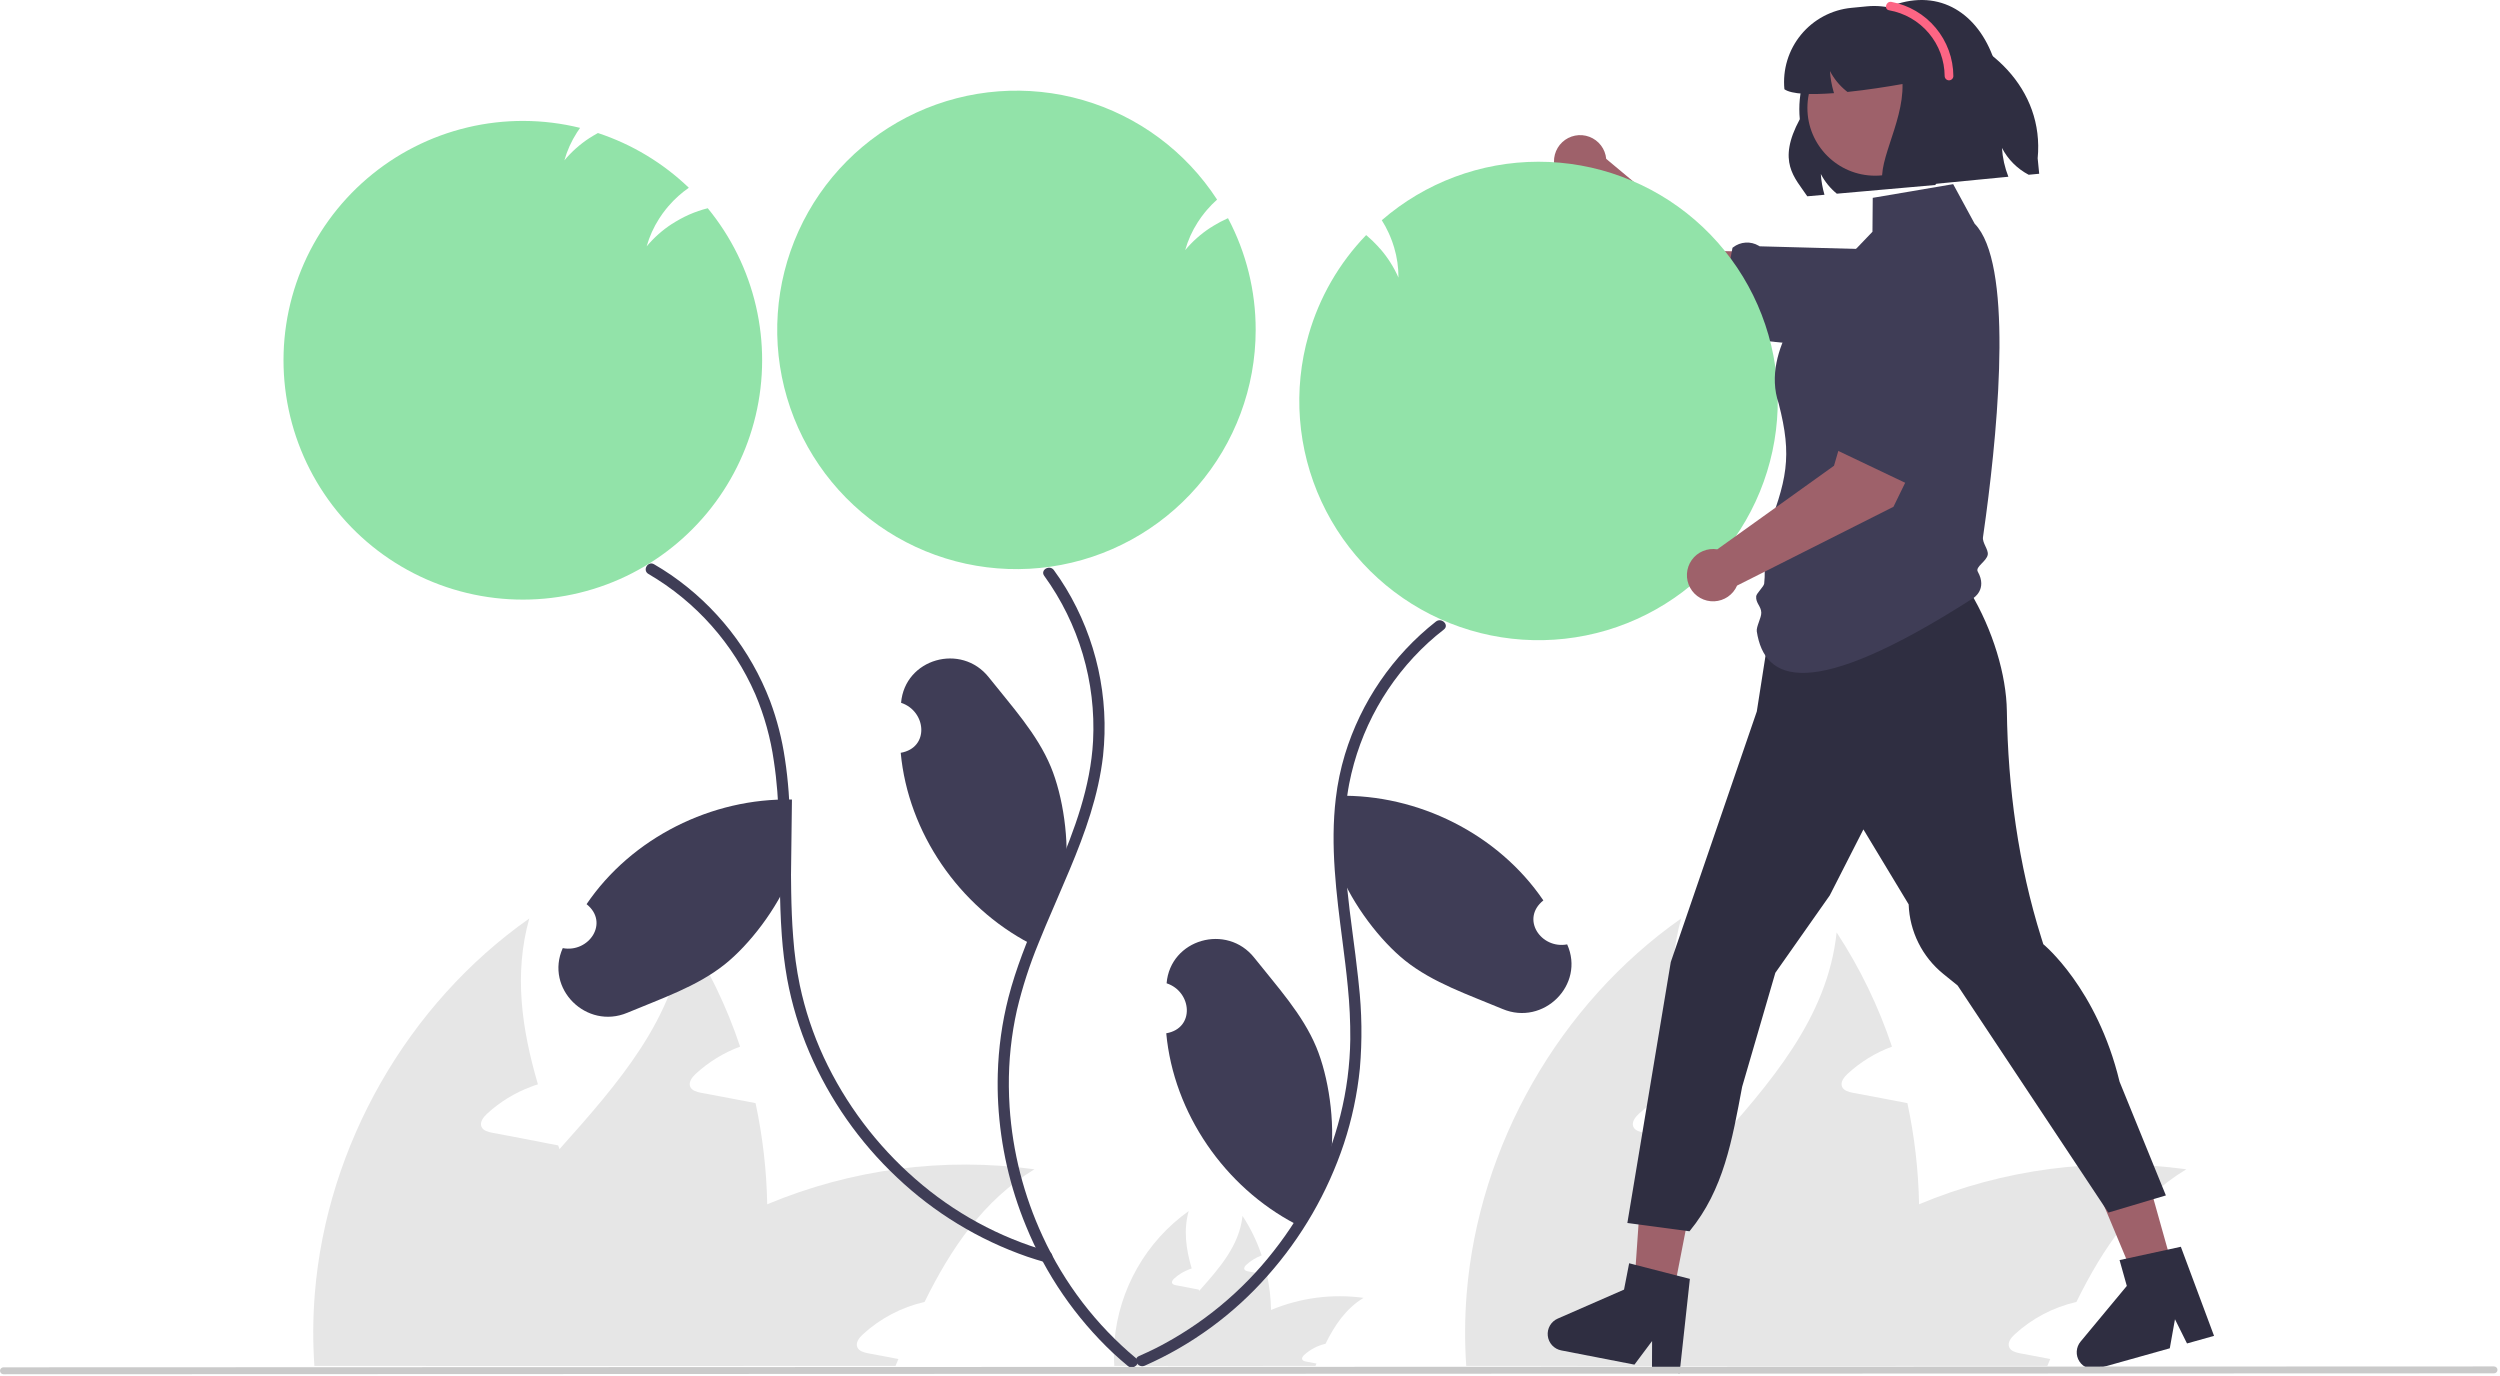 <svg width="861" height="474" viewBox="0 0 861 474" fill="none" xmlns="http://www.w3.org/2000/svg">
<g clip-path="url(#clip0_1271_59)">
<path d="M651.623 104.468C651.691 102.337 651.338 100.213 650.585 98.219C649.831 96.224 648.692 94.398 647.231 92.844C645.771 91.291 644.018 90.04 642.074 89.165C640.13 88.29 638.032 87.806 635.901 87.743L591.133 86.406L553.177 54.713C553.021 53.033 552.396 51.431 551.375 50.088C550.353 48.746 548.975 47.717 547.398 47.119C545.82 46.521 544.106 46.378 542.452 46.706C540.797 47.035 539.267 47.821 538.037 48.975C536.807 50.13 535.926 51.606 535.494 53.237C535.062 54.868 535.096 56.587 535.593 58.199C536.09 59.812 537.029 61.252 538.305 62.356C539.58 63.461 541.139 64.185 542.806 64.447L582.592 109.774L632.192 119.841C634.504 120.31 636.891 120.269 639.185 119.721C641.48 119.172 643.627 118.13 645.477 116.666C647.328 115.203 648.836 113.353 649.898 111.246C650.959 109.139 651.548 106.826 651.623 104.468Z" fill="#9E616A"/>
<path d="M590.814 115.683L596.676 85.339L596.867 85.19C598.112 84.221 599.62 83.649 601.195 83.549C602.769 83.449 604.337 83.826 605.694 84.63L606.035 84.829L645.561 85.894L650.189 88.617L652.859 87.965C660.932 85.995 669.088 84.659 674.064 88.192C676.876 90.187 678.469 93.509 678.938 98.343C679.274 101.814 678.826 105.316 677.626 108.59C676.427 111.864 674.506 114.826 672.007 117.258C669.508 119.689 666.494 121.528 663.188 122.637C659.882 123.747 656.369 124.099 652.909 123.667L650.921 123.397L644.411 120.768L634.341 121.963L628.317 119.488L590.814 115.683Z" fill="#3F3D56"/>
<path d="M437.75 451.155C437.883 457.456 437.014 463.739 435.174 469.767C435.11 469.986 435.033 470.205 434.955 470.424H397.037C397.579 467.754 398.44 465.16 399.6 462.696C402.756 455.998 407.908 450.267 412.995 444.574C420.002 436.73 426.841 428.951 427.923 418.75C430.7 422.984 432.917 427.56 434.517 432.364C432.558 433.09 430.76 434.192 429.224 435.609C428.799 436.009 428.348 436.588 428.567 437.142C428.773 437.606 429.34 437.76 429.842 437.863C431.053 438.095 432.264 438.327 433.474 438.546C434.427 438.739 435.393 438.92 436.359 439.1C437.208 443.065 437.674 447.102 437.75 451.155Z" fill="#E6E6E6"/>
<path d="M469.602 446.982C463.523 450.679 459.659 456.398 456.503 462.799C453.757 463.425 451.222 464.757 449.149 466.663C448.711 467.062 448.26 467.642 448.492 468.195C448.685 468.659 449.265 468.814 449.767 468.917C450.965 469.149 452.188 469.38 453.386 469.599C453.27 469.87 453.154 470.153 453.039 470.424H412.854C414.678 467.963 416.698 465.655 418.894 463.52C419.371 463.043 419.86 462.593 420.362 462.129C425.485 457.5 431.367 453.787 437.75 451.155C447.806 446.952 458.803 445.511 469.602 446.982Z" fill="#E6E6E6"/>
<path d="M419.55 470.424H383.769C383.574 467.558 383.591 464.683 383.821 461.82C384.596 452.959 387.283 444.371 391.696 436.649C396.11 428.927 402.146 422.253 409.387 417.088C407.533 423.696 408.486 430.264 410.418 436.859C410.147 436.949 409.877 437.026 409.632 437.129C407.673 437.855 405.874 438.958 404.339 440.375C403.914 440.774 403.463 441.354 403.682 441.908C403.875 442.371 404.454 442.526 404.957 442.629C406.167 442.861 407.378 443.093 408.576 443.312C409.542 443.505 410.508 443.685 411.474 443.878C411.925 443.956 412.376 444.046 412.826 444.136C412.891 444.29 412.929 444.432 412.994 444.574C415.261 450.821 417.734 457.119 418.893 463.52C419.18 465.127 419.377 466.748 419.485 468.376C419.524 469.058 419.55 469.741 419.55 470.424Z" fill="#E6E6E6"/>
<path d="M264.232 414.753C264.616 432.958 262.103 451.109 256.789 468.526C256.603 469.158 256.38 469.791 256.157 470.424H146.602C148.168 462.712 150.654 455.215 154.007 448.096C163.124 428.745 178.009 412.185 192.709 395.737C212.952 373.074 232.713 350.598 235.838 321.125C243.863 333.358 250.267 346.58 254.891 360.459C249.23 362.557 244.034 365.742 239.597 369.837C238.369 370.99 237.066 372.665 237.699 374.265C238.294 375.605 239.932 376.052 241.383 376.349C244.881 377.019 248.379 377.689 251.877 378.322C254.631 378.88 257.422 379.401 260.213 379.922C262.666 391.376 264.012 403.041 264.232 414.753Z" fill="#E6E6E6"/>
<path d="M356.259 402.696C338.695 413.376 327.531 429.899 318.414 448.393C310.48 450.202 303.155 454.05 297.165 459.557C295.9 460.711 294.597 462.386 295.267 463.986C295.825 465.325 297.5 465.772 298.951 466.07C302.412 466.74 305.947 467.409 309.408 468.042C309.073 468.824 308.738 469.642 308.403 470.424H192.299C197.569 463.315 203.406 456.645 209.752 450.478C211.129 449.1 212.543 447.798 213.994 446.458C228.794 433.083 245.789 422.357 264.232 414.753C293.285 402.607 325.057 398.444 356.259 402.696Z" fill="#E6E6E6"/>
<path d="M211.65 470.424H108.272C107.707 462.145 107.757 453.836 108.421 445.565C112.552 394.472 140.35 345.797 182.289 316.325C176.93 335.415 179.684 354.394 185.266 373.447C184.484 373.707 183.703 373.93 182.996 374.228C177.334 376.325 172.138 379.511 167.701 383.606C166.473 384.759 165.171 386.434 165.803 388.034C166.361 389.374 168.036 389.82 169.487 390.118C172.985 390.788 176.483 391.458 179.944 392.09C182.735 392.648 185.526 393.169 188.317 393.728C189.619 393.951 190.922 394.211 192.224 394.472C192.41 394.918 192.522 395.328 192.708 395.737C199.258 413.785 206.403 431.983 209.752 450.478C210.581 455.119 211.152 459.802 211.464 464.507C211.575 466.479 211.65 468.451 211.65 470.424Z" fill="#E6E6E6"/>
<path d="M660.929 414.753C661.313 432.958 658.801 451.109 653.487 468.526C653.3 469.158 653.077 469.791 652.854 470.424H543.299C544.865 462.712 547.351 455.215 550.704 448.096C559.821 428.745 574.707 412.185 589.406 395.737C609.65 373.074 629.41 350.598 632.536 321.125C640.56 333.358 646.964 346.58 651.589 360.459C645.927 362.557 640.731 365.742 636.294 369.837C635.066 370.99 633.764 372.665 634.396 374.265C634.992 375.605 636.629 376.052 638.08 376.349C641.578 377.019 645.076 377.689 648.574 378.322C651.328 378.88 654.119 379.401 656.91 379.922C659.363 391.376 660.709 403.041 660.929 414.753Z" fill="#E6E6E6"/>
<path d="M752.958 402.696C735.394 413.376 724.23 429.899 715.113 448.393C707.179 450.202 699.855 454.05 693.864 459.557C692.599 460.711 691.297 462.386 691.966 463.986C692.525 465.325 694.199 465.772 695.65 466.07C699.111 466.74 702.646 467.409 706.107 468.042C705.772 468.824 705.437 469.642 705.103 470.424H588.998C594.269 463.315 600.105 456.645 606.451 450.478C607.828 449.1 609.242 447.798 610.693 446.458C625.494 433.083 642.488 422.357 660.931 414.753C689.985 402.607 721.756 398.444 752.958 402.696Z" fill="#E6E6E6"/>
<path d="M608.349 470.424H504.971C504.407 462.145 504.456 453.836 505.12 445.565C509.251 394.472 537.049 345.797 578.988 316.325C573.629 335.415 576.383 354.394 581.965 373.447C581.184 373.707 580.402 373.93 579.695 374.228C574.033 376.325 568.837 379.511 564.4 383.606C563.172 384.759 561.87 386.434 562.502 388.034C563.061 389.374 564.735 389.82 566.187 390.118C569.685 390.788 573.183 391.458 576.643 392.09C579.434 392.648 582.225 393.169 585.016 393.728C586.319 393.951 587.621 394.211 588.924 394.472C589.11 394.918 589.221 395.328 589.407 395.737C595.957 413.785 603.102 431.983 606.451 450.478C607.28 455.119 607.852 459.802 608.163 464.507C608.274 466.479 608.349 468.451 608.349 470.424Z" fill="#E6E6E6"/>
<path d="M432.455 113.652C432.446 133.454 425.306 152.591 412.341 167.558C399.376 182.526 381.455 192.324 361.857 195.158C342.259 197.993 322.296 193.675 305.621 182.994C288.947 172.313 276.677 155.984 271.057 136.996C265.438 118.009 266.845 97.632 275.02 79.597C283.196 61.562 297.593 47.074 315.577 38.786C333.561 30.498 353.928 28.964 372.951 34.465C391.973 39.965 408.378 52.133 419.163 68.741C417.924 69.84 416.762 71.023 415.686 72.282C415.402 72.605 415.119 72.952 414.849 73.287C414.449 73.776 414.076 74.266 413.715 74.768C413.29 75.348 412.891 75.94 412.504 76.546C410.595 79.512 409.136 82.746 408.177 86.141C410.679 83.139 413.619 80.529 416.896 78.4C416.965 78.354 417.039 78.315 417.115 78.284C417.437 78.078 417.759 77.872 418.094 77.666C419.526 76.794 421.01 76.011 422.538 75.322C422.667 75.271 422.795 75.206 422.924 75.155C429.207 87.013 432.48 100.233 432.455 113.652Z" fill="#92E3A9"/>
<path d="M388.471 470.475C386.758 469.058 385.083 467.603 383.448 466.083C370.386 453.804 360.124 438.855 353.36 422.253C347.825 408.86 344.585 394.631 343.778 380.162C343.585 376.736 343.546 373.323 343.636 369.909C343.87 361.007 345.101 352.159 347.307 343.532C349.896 333.511 353.785 323.89 357.855 314.385C359.865 309.683 361.951 304.969 363.96 300.217C370.091 285.766 375.604 270.967 376.454 255.189C377.504 234.86 371.564 214.783 359.62 198.299C358.165 196.289 361.513 194.357 362.956 196.354C364.437 198.376 365.828 200.462 367.129 202.613C377.574 219.922 382.058 240.177 379.893 260.276C378.334 273.968 373.698 286.835 368.417 299.457C365.699 306 362.801 312.465 360.071 318.97C359.246 320.927 358.435 322.885 357.649 324.869C354.586 332.31 352.109 339.98 350.243 347.808C348.304 356.464 347.366 365.315 347.449 374.186C347.474 376.53 347.552 378.861 347.706 381.192C348.724 396.63 352.584 411.747 359.092 425.782C366.544 441.985 377.519 456.321 391.214 467.745C393.133 469.329 390.377 472.047 388.471 470.475Z" fill="#3F3D56"/>
<path d="M360.057 434.734C357.958 434.154 355.88 433.514 353.824 432.815C337.053 427 321.719 417.668 308.847 405.445C295.981 393.33 285.74 378.701 278.76 362.465C275.272 354.331 272.701 345.834 271.097 337.13C270.226 332.185 269.611 327.198 269.255 322.19C268.804 316.098 268.649 309.967 268.572 303.862C268.405 290.029 268.624 275.887 266.524 262.183C265.407 254.239 263.255 246.475 260.123 239.089C252.563 221.723 239.67 207.215 223.312 197.667C221.161 196.418 223.106 193.082 225.257 194.332C227.254 195.491 229.211 196.714 231.118 198.028C246.633 208.728 258.535 223.887 265.249 241.498C267.632 247.908 269.333 254.552 270.324 261.32C272.655 276.402 272.217 291.961 272.488 307.172C272.578 312.349 272.758 317.54 273.17 322.718C273.563 328.292 274.325 333.834 275.45 339.307C277.262 347.864 280.031 356.189 283.706 364.126C291.169 380.127 301.896 394.389 315.197 405.999C328.445 417.636 344.116 426.18 361.075 431.011C363.471 431.681 362.453 435.416 360.057 434.734Z" fill="#3F3D56"/>
<path d="M213.484 199.432C201.495 204.748 188.411 207.127 175.318 206.37C162.226 205.614 149.502 201.745 138.205 195.084C126.908 188.424 117.363 179.163 110.364 168.073C103.364 156.983 99.111 144.382 97.959 131.318C96.807 118.254 98.789 105.104 103.739 92.96C108.69 80.816 116.467 70.028 126.424 61.493C136.381 52.958 148.231 46.921 160.989 43.886C173.747 40.849 187.046 40.901 199.78 44.037C199.407 44.552 199.046 45.093 198.698 45.634C196.788 48.601 195.33 51.834 194.371 55.23C196.873 52.227 199.812 49.618 203.09 47.489C203.159 47.443 203.232 47.404 203.309 47.373C203.631 47.167 203.953 46.961 204.288 46.755C204.829 46.42 205.37 46.111 205.924 45.814C217.64 49.678 228.34 56.122 237.235 64.671C235.995 65.521 234.812 66.45 233.693 67.453C232.454 68.552 231.292 69.736 230.215 70.995C229.932 71.317 229.648 71.664 229.378 71.999C228.979 72.489 228.605 72.978 228.244 73.48C228.206 73.545 228.154 73.596 228.116 73.661C227.742 74.176 227.382 74.717 227.034 75.258C225.124 78.224 223.666 81.458 222.706 84.853C225.209 81.851 228.148 79.241 231.426 77.112C231.494 77.066 231.568 77.027 231.645 76.996C231.967 76.79 232.289 76.584 232.624 76.378C233.165 76.043 233.706 75.734 234.259 75.438C235.174 74.936 236.114 74.472 237.067 74.034C237.196 73.983 237.325 73.918 237.454 73.867C239.489 72.976 241.596 72.256 243.752 71.716C251.812 81.535 257.496 93.084 260.359 105.462C263.222 117.839 263.187 130.71 260.257 143.072C257.328 155.434 251.582 166.952 243.469 176.728C235.356 186.504 225.094 194.274 213.484 199.432Z" fill="#92E3A9"/>
<path d="M450.685 115.322C445.213 134.353 446.778 154.718 455.093 172.689C463.408 190.661 477.917 205.037 495.964 213.185C514.012 221.334 534.391 222.71 553.37 217.062C572.349 211.414 588.659 199.12 599.315 182.429C609.971 165.739 614.26 145.769 611.396 126.176C608.532 106.582 598.707 88.675 583.72 75.733C568.733 62.791 549.586 55.679 529.784 55.699C509.982 55.72 490.85 62.871 475.89 75.844C476.776 77.244 477.565 78.703 478.251 80.211C478.434 80.598 478.61 81.011 478.777 81.408C479.026 81.989 479.249 82.562 479.456 83.145C479.704 83.819 479.924 84.499 480.128 85.188C481.142 88.567 481.648 92.078 481.63 95.606C480.057 92.028 477.955 88.707 475.394 85.754C475.341 85.691 475.281 85.633 475.216 85.582C474.963 85.295 474.711 85.008 474.446 84.717C473.312 83.483 472.103 82.32 470.825 81.235C470.716 81.15 470.61 81.052 470.5 80.967C461.181 90.623 454.376 102.42 450.685 115.322Z" fill="#92E3A9"/>
<path d="M497.278 216.794C495.411 218.237 493.603 219.757 491.856 221.354C477.843 234.223 468.315 251.238 464.666 269.911C464.409 271.25 464.19 272.602 463.997 273.955C461.009 294.794 465.516 315.943 467.719 336.654C467.796 337.362 467.874 338.058 467.938 338.766C469.043 348.479 469.177 358.277 468.337 368.016C467.45 376.816 465.605 385.492 462.838 393.892C457.257 410.647 448.336 426.097 436.614 439.306C424.904 452.613 410.435 463.21 394.214 470.359C391.96 471.338 389.989 468.002 392.269 467.023C394.291 466.135 396.3 465.207 398.271 464.216C413.966 456.191 427.723 444.842 438.585 430.96C449.465 417.185 457.309 401.265 461.601 384.245C463.773 375.63 464.927 366.789 465.04 357.905C465.079 351.888 464.795 345.873 464.19 339.887C463.7 334.657 463.031 329.428 462.361 324.212C460.236 307.854 458.098 291.239 460.055 274.921C460.656 269.806 461.708 264.755 463.198 259.826C468.722 241.728 479.658 225.757 494.535 214.064C496.48 212.544 499.236 215.261 497.278 216.794Z" fill="#3F3D56"/>
<path d="M361.906 264.093C357.188 252.712 348.346 243.127 340.559 233.288C331.091 221.3 311.605 226.831 310.331 242.044C319.069 244.916 320.203 257.537 310.209 259.265C312.761 286.802 330.333 312.195 354.76 324.958L366.84 302.385C368.473 289.533 366.044 274.067 361.906 264.093Z" fill="#3F3D56"/>
<path d="M366.834 302.439C366.968 302.172 367.103 301.906 367.238 301.64L366.84 302.384L366.834 302.439Z" fill="#2F2E41"/>
<path d="M453.353 360.691C448.635 349.311 439.793 339.726 432.006 329.887C422.538 317.899 403.052 323.43 401.778 338.643C410.516 341.515 411.651 354.136 401.656 355.863C404.208 383.401 421.78 408.794 446.207 421.556L458.288 398.983C459.921 386.132 457.492 370.666 453.353 360.691Z" fill="#3F3D56"/>
<path d="M483.924 330.831C493.55 338.521 505.92 342.647 517.489 347.505C531.568 353.433 545.963 339.184 539.736 325.245C530.697 326.948 523.611 316.442 531.53 310.105C516.003 287.22 488.356 273.463 460.803 274.077L461.119 299.678C465.892 311.722 475.485 324.093 483.924 330.831Z" fill="#3F3D56"/>
<path d="M249.622 332.119C239.997 339.809 227.626 343.935 216.057 348.793C201.979 354.721 187.583 340.472 193.811 326.533C202.85 328.236 209.935 317.73 202.017 311.393C217.544 288.508 245.19 274.751 272.744 275.365L272.428 300.966C267.654 313.009 258.062 325.381 249.622 332.119Z" fill="#3F3D56"/>
<path d="M458.281 399.037C458.415 398.771 458.55 398.505 458.685 398.239L458.287 398.983L458.281 399.037Z" fill="#2F2E41"/>
<path d="M615.348 165.172L612.771 174.188L614.06 211.539L668.155 194.795L673.586 159L615.348 165.172Z" fill="#9E616A"/>
<path d="M576.178 446.173L562.787 443.569L566.462 390.678L586.225 394.522L576.178 446.173Z" fill="#9E616A"/>
<path d="M581.999 440.445L577.512 439.297L563.33 435.647L561.081 435.065L559.316 444.143L536.486 454.123C535.357 454.615 534.415 455.454 533.798 456.519C533.18 457.584 532.92 458.819 533.054 460.043C533.188 461.267 533.711 462.415 534.544 463.321C535.378 464.227 536.48 464.842 537.688 465.077L562.899 469.98L568.981 461.846L568.942 471.155L578.437 473.001L581.999 440.445Z" fill="#2F2E41"/>
<path d="M748.454 437.117L735.319 440.802L714.854 391.893L734.238 386.454L748.454 437.117Z" fill="#9E616A"/>
<path d="M751.082 429.385L746.557 430.374L732.246 433.481L729.976 433.971L732.474 442.874L716.557 462.043C715.769 462.989 715.304 464.162 715.231 465.391C715.158 466.62 715.479 467.84 716.149 468.874C716.818 469.907 717.801 470.698 718.952 471.133C720.104 471.568 721.365 471.623 722.55 471.291L747.277 464.351L749.06 454.353L753.205 462.688L762.518 460.074L751.082 429.385Z" fill="#2F2E41"/>
<path d="M611.483 203.811L672.586 185C672.586 185 670.731 190.931 678.412 203.693C686.437 217.024 690.986 232.582 691.161 244.834C691.538 271.337 695.087 297.7 703.026 322.989L703.716 325.185C703.716 325.185 722.221 340.282 729.978 372.537L745.93 411.704L726.114 417.616L674.214 339.415L669.282 335.423C665.694 332.518 662.771 328.876 660.711 324.744C658.651 320.612 657.503 316.085 657.344 311.471L641.755 285.648L630.167 308.381L611.43 335.033L599.995 374.287C596.547 392.573 593.689 409.692 581.86 424.056L560.461 421.196L575.42 331.322L588.827 292.265L598.881 262.977L605.043 245.027L611.483 203.811Z" fill="#2F2E41"/>
<path d="M607.744 185.008C606.927 190.157 608.249 194.919 607.587 201C607.478 202.007 604.907 204.365 604.828 205.366C604.639 207.752 606.529 208.738 606.587 211C606.633 212.766 604.789 215.845 605.04 217.469C607.685 234.585 623.087 242.186 679.587 206C679.587 206 684.587 203 681.137 196.852C680.217 195.213 684.237 193.304 684.587 191C684.853 189.249 682.659 186.972 682.943 185C683.278 182.672 683.622 180.202 683.968 177.616C688.473 143.872 693.159 90.428 680.066 77.041L672.673 63.421L644.972 68.135L644.875 79.82L625.179 100.362C625.179 100.362 606.095 120.021 612.587 139C617.297 157.243 615.547 165.424 607.744 185.008Z" fill="#3F3D56"/>
<path d="M664.29 106.38C662.245 105.779 660.1 105.588 657.981 105.817C655.861 106.046 653.807 106.691 651.937 107.715C650.066 108.739 648.417 110.122 647.081 111.784C645.746 113.447 644.752 115.356 644.156 117.403L631.629 160.404L591.427 189.194C589.762 188.924 588.054 189.126 586.498 189.778C584.942 190.43 583.601 191.506 582.626 192.883C581.652 194.26 581.083 195.883 580.986 197.567C580.888 199.252 581.265 200.929 582.074 202.41C582.883 203.89 584.092 205.114 585.562 205.941C587.032 206.768 588.705 207.167 590.39 207.09C592.075 207.014 593.705 206.465 595.095 205.508C596.484 204.551 597.576 203.223 598.248 201.675L652.108 174.535L674.296 129.047C675.331 126.926 675.89 124.606 675.935 122.247C675.98 119.888 675.51 117.548 674.557 115.39C673.604 113.232 672.192 111.307 670.419 109.751C668.645 108.195 666.554 107.044 664.29 106.38Z" fill="#9E616A"/>
<path d="M659.89 168.056L631.987 154.769L631.891 154.546C631.265 153.098 631.089 151.495 631.388 149.946C631.686 148.396 632.444 146.973 633.563 145.861L633.842 145.582L644.79 107.586L648.586 103.79L648.625 101.042C648.744 92.733 649.497 84.502 654.165 80.572C656.802 78.351 660.418 77.642 665.214 78.401C668.659 78.946 671.936 80.258 674.804 82.241C677.673 84.224 680.059 86.826 681.785 89.856C683.512 92.885 684.536 96.264 684.78 99.743C685.025 103.221 684.484 106.71 683.198 109.951L682.438 111.807L678.259 117.45L676.89 127.497L672.982 132.708L659.89 168.056Z" fill="#3F3D56"/>
<path d="M622.427 67.6L628.347 67.082C627.669 64.747 627.247 62.346 627.089 59.92C628.446 62.533 630.321 64.842 632.6 66.706L666.548 63.71L687.203 22.027C682.285 5.875 669.551 -3.632 653.484 1.31C652.515 1.608 651.526 1.963 650.54 2.369C641.412 3.586 633.112 8.298 627.388 15.512C621.665 22.726 618.963 31.88 619.853 41.045C611.913 55.762 618.072 61.084 622.427 67.6Z" fill="#2F2E41"/>
<path d="M645.801 60.509C658.686 60.509 669.131 50.063 669.131 37.179C669.131 24.294 658.686 13.848 645.801 13.848C632.916 13.848 622.471 24.294 622.471 37.179C622.471 50.063 632.916 60.509 645.801 60.509Z" fill="#9E616A"/>
<path d="M614.55 30.735C617.049 32.507 623.83 32.669 631.644 32.079C631.586 31.931 631.539 31.78 631.493 31.628C630.815 29.294 630.393 26.892 630.235 24.466C631.592 27.079 633.467 29.388 635.746 31.252C635.916 31.391 636.087 31.53 636.269 31.666C642.915 30.975 649.837 29.893 655.227 28.938C655.612 42.895 645.17 57.654 649.056 65.016L691.681 60.871C690.435 57.698 689.69 54.351 689.472 50.949C691.526 54.895 694.737 58.119 698.675 60.188L702.298 59.84L701.773 54.522C704.071 30.684 685.152 12.823 661.617 7.814C656.383 3.545 649.671 1.522 642.95 2.188L637.628 2.701C634.272 3.026 631.013 4.009 628.037 5.594C625.061 7.179 622.426 9.335 620.283 11.938C618.14 14.541 616.53 17.541 615.547 20.766C614.563 23.991 614.224 27.378 614.55 30.735Z" fill="#2F2E41"/>
<path d="M650.611 3.544C655.948 4.49 660.785 7.277 664.279 11.42C667.774 15.563 669.707 20.8 669.74 26.22C669.754 26.608 669.917 26.977 670.197 27.247C670.477 27.518 670.851 27.669 671.24 27.669C671.629 27.669 672.003 27.518 672.283 27.247C672.563 26.977 672.727 26.608 672.74 26.22C672.706 20.144 670.559 14.269 666.667 9.604C662.775 4.939 657.38 1.773 651.409 0.651C649.521 0.311 648.711 3.202 650.611 3.544Z" fill="#FD6584"/>
<path d="M858.941 472.978L1.191 473.286C0.876 473.285 0.574 473.159 0.351 472.936C0.129 472.712 0.004 472.41 0.004 472.095C0.004 471.78 0.129 471.477 0.351 471.254C0.574 471.031 0.876 470.905 1.191 470.904L858.941 470.597C859.257 470.597 859.56 470.722 859.783 470.946C860.006 471.169 860.132 471.472 860.132 471.788C860.132 472.103 860.006 472.406 859.783 472.63C859.56 472.853 859.257 472.978 858.941 472.978Z" fill="#CACACA"/>
</g>
<defs>
<clipPath id="clip0_1271_59">
<rect width="860.131" height="473.286" fill="white"/>
</clipPath>
</defs>
</svg>
